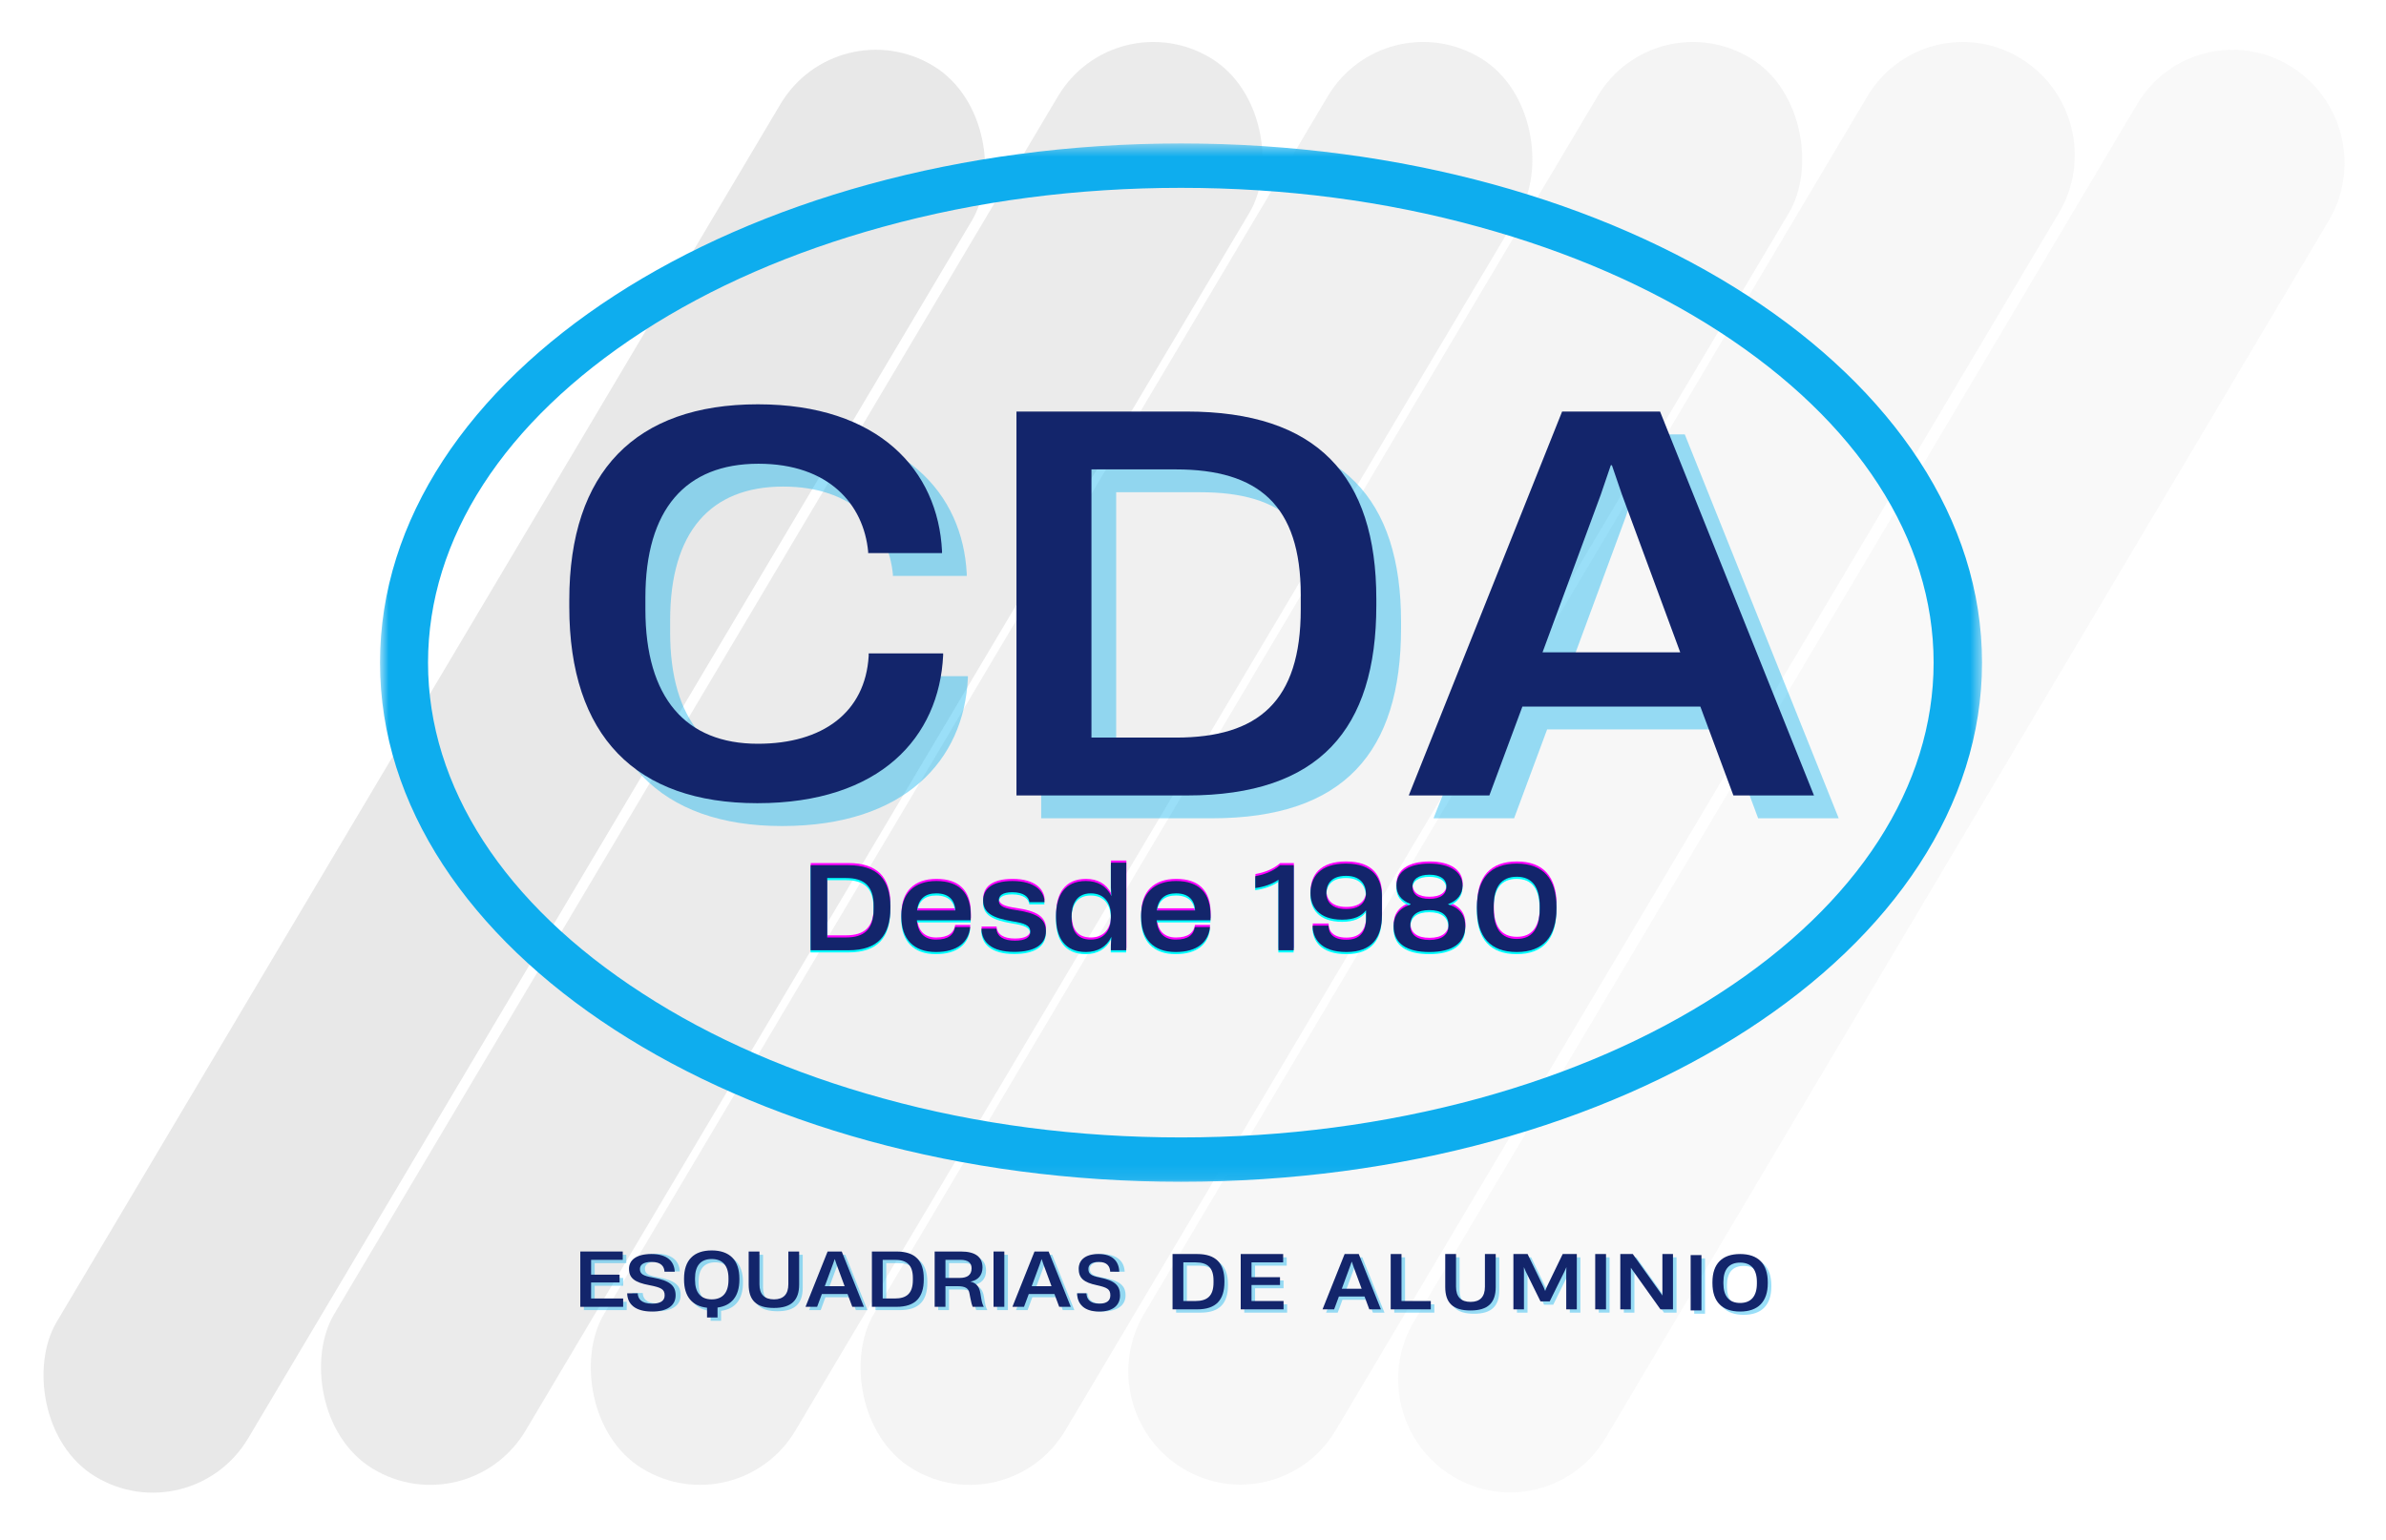 <svg width="175" height="113" viewBox="0 0 175 113" fill="none" xmlns="http://www.w3.org/2000/svg">
<rect width="16.447" height="120.323" rx="8.224" transform="matrix(0.854 0.519 -0.511 0.86 101.582 0)" fill="#D9D9D9" fill-opacity="0.4"/>
<rect width="16.447" height="120.323" rx="8.224" transform="matrix(0.854 0.519 -0.511 0.86 81.794 0)" fill="#D9D9D9" fill-opacity="0.5"/>
<rect width="16.447" height="120.323" rx="8.224" transform="matrix(0.854 0.519 -0.511 0.86 61.441 0.572)" fill="#D9D9D9" fill-opacity="0.6"/>
<rect width="16.447" height="120.323" rx="8.224" transform="matrix(0.854 0.519 -0.511 0.86 121.37 0)" fill="#D9D9D9" fill-opacity="0.3"/>
<path d="M136.959 7.071C139.278 3.166 144.304 1.913 148.185 4.272C152.066 6.631 153.332 11.709 151.013 15.614L97.97 104.927C95.651 108.832 90.625 110.085 86.744 107.725C82.863 105.366 81.597 100.288 83.916 96.383L136.959 7.071Z" fill="#D9D9D9" fill-opacity="0.2"/>
<path d="M156.747 7.643C159.066 3.738 164.092 2.485 167.973 4.844C171.854 7.203 173.12 12.281 170.801 16.186L117.758 105.499C115.439 109.404 110.413 110.657 106.532 108.298C102.651 105.938 101.385 100.86 103.704 96.955L156.747 7.643Z" fill="#D9D9D9" fill-opacity="0.15"/>
<mask id="mask0_16_621" style="mask-type:luminance" maskUnits="userSpaceOnUse" x="27" y="10" width="119" height="77">
<path d="M27.853 10.524H145.451V86.907H27.853V10.524Z" fill="white"/>
</mask>
<g mask="url(#mask0_16_621)">
<path d="M86.621 13.781C94.211 13.781 101.566 14.735 108.476 16.646C115.102 18.469 121.048 21.052 126.123 24.349C136.253 30.926 141.82 39.543 141.82 48.612C141.82 57.684 136.253 66.323 126.123 72.877C121.048 76.175 115.102 78.757 108.476 80.581C101.566 82.469 94.211 83.446 86.621 83.446C79.029 83.446 71.673 82.492 64.766 80.581C58.137 78.757 52.191 76.175 47.116 72.877C36.964 66.323 31.394 57.707 31.394 48.612C31.394 39.52 36.964 30.926 47.091 24.349C52.169 21.052 58.115 18.469 64.741 16.646C71.673 14.735 79.029 13.781 86.621 13.781ZM86.621 10.524C54.166 10.524 27.871 27.583 27.871 48.612C27.871 69.644 54.166 86.7 86.621 86.7C119.074 86.7 145.371 69.644 145.371 48.612C145.371 27.583 119.074 10.524 86.621 10.524Z" fill="#0EADEE"/>
</g>
<path d="M57.36 60.601C66.392 60.601 70.7 55.749 70.988 49.761V49.609H65.528V49.798C65.281 53.93 62.164 56.241 57.4 56.241C52.106 56.241 49.151 52.867 49.151 46.385V45.514C49.151 39.031 52.106 35.697 57.443 35.697C62.614 35.697 65.159 38.691 65.488 42.14V42.253H70.906V42.103C70.617 36.189 66.267 31.337 57.4 31.337C48.453 31.337 43.568 36.265 43.568 45.704V46.197C43.568 55.673 48.453 60.601 57.36 60.601Z" fill="#04AFEF" fill-opacity="0.4"/>
<path d="M76.366 60.033H88.886C98.572 60.033 102.76 55.181 102.76 46.081V45.628C102.76 36.568 98.408 31.868 88.844 31.868H76.366V60.033ZM81.866 55.788V36.113H88.064C94.097 36.113 97.218 38.727 97.218 45.325V46.385C97.218 53.134 94.097 55.788 88.064 55.788H81.866Z" fill="#04AFEF" fill-opacity="0.4"/>
<path d="M105.139 60.033H111.051L113.473 53.514H126.526L128.949 60.033H134.86L123.57 31.868H116.387L105.139 60.033ZM114.95 49.533L119.22 37.971L119.957 35.809H120.04L120.779 37.971L125.05 49.533H114.95Z" fill="#04AFEF" fill-opacity="0.4"/>
<path d="M55.546 58.925C64.577 58.925 68.885 54.073 69.174 48.085V47.934H63.713V48.122C63.467 52.254 60.349 54.565 55.586 54.565C50.292 54.565 47.336 51.192 47.336 44.709V43.838C47.336 37.355 50.292 34.021 55.628 34.021C60.8 34.021 63.345 37.015 63.674 40.465V40.577H69.092V40.428C68.803 34.513 64.453 29.661 55.586 29.661C46.639 29.661 41.754 34.589 41.754 44.029V44.521C41.754 53.997 46.639 58.925 55.546 58.925Z" fill="#13256B"/>
<path d="M74.552 58.357H87.072C96.758 58.357 100.946 53.505 100.946 44.406V43.953C100.946 34.892 96.594 30.192 87.029 30.192H74.552V58.357ZM80.052 54.112V34.437H86.25C92.283 34.437 95.403 37.052 95.403 43.649V44.709C95.403 51.459 92.283 54.112 86.25 54.112H80.052Z" fill="#13256B"/>
<path d="M103.325 58.357H109.236L111.659 51.838H124.712L127.135 58.357H133.046L121.756 30.192H114.572L103.325 58.357ZM113.136 47.857L117.406 36.295L118.143 34.134H118.225L118.965 36.295L123.235 47.857H113.136Z" fill="#13256B"/>
<path d="M59.463 69.559H62.237C64.384 69.559 65.312 68.483 65.312 66.466V66.367C65.312 64.357 64.349 63.316 62.227 63.316H59.463V69.559ZM60.681 68.618V64.258H62.056C63.393 64.258 64.085 64.838 64.085 66.298V66.535C64.085 68.03 63.393 68.618 62.056 68.618H60.681Z" fill="#FF00FF"/>
<path d="M68.651 69.686C70.252 69.686 71.061 68.938 71.171 67.853H70.06C69.97 68.425 69.552 68.777 68.668 68.777C67.824 68.777 67.331 68.308 67.259 67.358H71.208V66.979C71.208 65.351 70.351 64.477 68.688 64.477C67.032 64.477 66.121 65.418 66.121 66.988V67.115C66.121 68.736 67.022 69.686 68.651 69.686ZM67.269 66.636C67.378 65.769 67.879 65.383 68.678 65.383C69.587 65.383 70.035 65.855 70.08 66.636H67.269Z" fill="#FF00FF"/>
<path d="M74.4 69.676C75.919 69.676 76.721 69.122 76.721 68.163C76.721 67.248 76.048 66.829 74.537 66.611C73.71 66.485 73.264 66.358 73.264 65.896V65.887C73.264 65.544 73.546 65.3 74.256 65.3C75.11 65.3 75.473 65.661 75.511 66.029H76.621C76.611 65.25 75.929 64.477 74.273 64.477C72.709 64.477 72.117 65.114 72.117 65.905V65.912C72.117 66.811 72.819 67.191 74.218 67.425C75.164 67.577 75.575 67.719 75.575 68.207C75.575 68.609 75.229 68.853 74.447 68.853C73.628 68.853 73.135 68.568 73.09 67.97H71.99C72.007 68.945 72.717 69.676 74.4 69.676Z" fill="#FF00FF"/>
<path d="M79.659 69.686C80.506 69.686 81.168 69.299 81.507 68.6H81.524L81.487 69.147V69.559H82.615V63.132H81.487V64.962L81.524 65.56H81.507C81.161 64.845 80.506 64.477 79.659 64.477C78.103 64.477 77.466 65.551 77.466 67.013V67.14C77.466 68.626 78.103 69.686 79.659 69.686ZM78.603 67.115V67.073C78.603 66.291 78.895 65.383 80.013 65.383C81.106 65.383 81.487 66.222 81.487 66.988V67.181C81.487 67.97 81.079 68.777 80.013 68.777C78.895 68.777 78.603 67.989 78.603 67.115Z" fill="#FF00FF"/>
<path d="M86.236 69.686C87.838 69.686 88.647 68.938 88.756 67.853H87.646C87.556 68.425 87.138 68.777 86.254 68.777C85.41 68.777 84.917 68.308 84.844 67.358H88.794V66.979C88.794 65.351 87.937 64.477 86.274 64.477C84.618 64.477 83.707 65.418 83.707 66.988V67.115C83.707 68.736 84.608 69.686 86.236 69.686ZM84.855 66.636C84.964 65.769 85.465 65.383 86.264 65.383C87.173 65.383 87.621 65.855 87.666 66.636H84.855Z" fill="#FF00FF"/>
<path d="M93.779 64.383V69.559H94.897V63.316H93.896C93.443 63.711 92.841 63.989 92.079 64.123V64.997C92.778 64.895 93.341 64.686 93.779 64.383Z" fill="#FF00FF"/>
<path d="M98.719 63.199C96.809 63.199 96.127 64.215 96.127 65.374C96.127 66.317 96.699 67.315 98.455 67.315C99.356 67.315 99.857 67.039 100.183 66.643H100.203V67.207C100.203 68.189 99.765 68.786 98.764 68.786C97.728 68.786 97.446 68.264 97.446 67.752H96.281C96.281 68.66 96.854 69.686 98.756 69.686C100.656 69.686 101.358 68.6 101.366 67.013V65.643C101.366 64.259 100.703 63.199 98.719 63.199ZM97.29 65.374C97.29 64.787 97.573 64.098 98.736 64.098C99.82 64.098 100.193 64.769 100.193 65.392C100.193 66.022 99.757 66.535 98.746 66.535C97.546 66.535 97.29 65.855 97.29 65.374Z" fill="#FF00FF"/>
<path d="M104.852 69.686C106.488 69.686 107.481 69.072 107.481 67.786V67.777C107.481 67.03 107.108 66.466 106.234 66.199V66.165C106.906 65.921 107.279 65.434 107.279 64.813C107.279 63.847 106.405 63.199 104.852 63.199C103.258 63.199 102.431 63.847 102.431 64.813C102.431 65.434 102.767 65.896 103.467 66.165V66.199C102.613 66.475 102.222 67.048 102.222 67.777V67.786C102.222 69.072 103.186 69.686 104.852 69.686ZM103.45 67.752V67.745C103.45 66.954 103.988 66.611 104.842 66.611C105.706 66.611 106.251 66.954 106.251 67.745V67.752C106.251 68.425 105.751 68.802 104.852 68.802C103.94 68.802 103.45 68.425 103.45 67.752ZM103.604 64.879C103.604 64.341 104.06 64.015 104.852 64.015C105.641 64.015 106.097 64.341 106.097 64.879C106.097 65.468 105.651 65.788 104.842 65.788C104.05 65.788 103.604 65.475 103.604 64.879Z" fill="#FF00FF"/>
<path d="M111.257 69.686C113.184 69.686 114.168 68.577 114.168 66.492V66.383C114.168 64.307 113.184 63.199 111.257 63.199C109.317 63.199 108.336 64.307 108.336 66.383V66.492C108.336 68.577 109.317 69.686 111.257 69.686ZM109.563 66.535V66.342C109.563 64.921 110.109 64.164 111.257 64.164C112.392 64.164 112.937 64.921 112.937 66.342V66.535C112.937 67.963 112.392 68.727 111.257 68.727C110.109 68.727 109.563 67.963 109.563 66.535Z" fill="#FF00FF"/>
<path d="M59.446 69.874H62.219C64.366 69.874 65.295 68.798 65.295 66.781V66.682C65.295 64.672 64.331 63.631 62.209 63.631H59.446V69.874ZM60.663 68.933V64.573H62.038C63.375 64.573 64.067 65.153 64.067 66.613V66.85C64.067 68.345 63.375 68.933 62.038 68.933H60.663Z" fill="#00FFFF"/>
<path d="M68.633 70C70.234 70 71.043 69.253 71.153 68.167H70.042C69.952 68.74 69.534 69.092 68.65 69.092C67.806 69.092 67.313 68.623 67.241 67.673H71.19V67.293C71.19 65.665 70.333 64.791 68.67 64.791C67.014 64.791 66.103 65.732 66.103 67.303V67.429C66.103 69.05 67.004 70 68.633 70ZM67.251 66.951C67.36 66.084 67.861 65.698 68.66 65.698C69.569 65.698 70.017 66.169 70.062 66.951H67.251Z" fill="#00FFFF"/>
<path d="M74.382 69.991C75.901 69.991 76.703 69.437 76.703 68.478C76.703 67.562 76.031 67.144 74.519 66.925C73.692 66.799 73.247 66.672 73.247 66.21V66.201C73.247 65.859 73.528 65.615 74.238 65.615C75.092 65.615 75.455 65.976 75.493 66.344H76.603C76.593 65.564 75.911 64.791 74.255 64.791C72.691 64.791 72.099 65.428 72.099 66.219V66.226C72.099 67.126 72.801 67.505 74.2 67.74C75.147 67.891 75.558 68.034 75.558 68.521C75.558 68.924 75.211 69.168 74.43 69.168C73.61 69.168 73.117 68.882 73.072 68.284H71.972C71.989 69.26 72.699 69.991 74.382 69.991Z" fill="#00FFFF"/>
<path d="M79.641 70.001C80.488 70.001 81.15 69.614 81.489 68.915H81.506L81.469 69.462V69.874H82.597V63.447H81.469V65.277L81.506 65.875H81.489C81.143 65.16 80.488 64.792 79.641 64.792C78.085 64.792 77.448 65.866 77.448 67.328V67.455C77.448 68.94 78.085 70.001 79.641 70.001ZM78.586 67.43V67.388C78.586 66.606 78.877 65.698 79.995 65.698C81.088 65.698 81.469 66.537 81.469 67.303V67.496C81.469 68.285 81.061 69.092 79.995 69.092C78.877 69.092 78.586 68.303 78.586 67.43Z" fill="#00FFFF"/>
<path d="M86.219 70C87.82 70 88.629 69.253 88.739 68.167H87.628C87.538 68.74 87.12 69.092 86.236 69.092C85.392 69.092 84.899 68.623 84.827 67.673H88.776V67.293C88.776 65.665 87.919 64.791 86.256 64.791C84.6 64.791 83.689 65.732 83.689 67.303V67.429C83.689 69.05 84.59 70 86.219 70ZM84.837 66.951C84.946 66.084 85.447 65.698 86.246 65.698C87.155 65.698 87.603 66.169 87.648 66.951H84.837Z" fill="#00FFFF"/>
<path d="M93.761 64.698V69.874H94.879V63.631H93.879C93.425 64.026 92.823 64.304 92.061 64.438V65.312C92.76 65.21 93.323 65.001 93.761 64.698Z" fill="#00FFFF"/>
<path d="M98.701 63.513C96.791 63.513 96.109 64.529 96.109 65.688C96.109 66.631 96.682 67.629 98.437 67.629C99.338 67.629 99.839 67.353 100.165 66.958H100.185V67.521C100.185 68.503 99.747 69.101 98.746 69.101C97.71 69.101 97.429 68.579 97.429 68.066H96.263C96.263 68.974 96.836 70 98.738 70C100.638 70 101.34 68.915 101.348 67.328V65.957C101.348 64.573 100.686 63.513 98.701 63.513ZM97.272 65.688C97.272 65.102 97.556 64.412 98.719 64.412C99.802 64.412 100.175 65.084 100.175 65.707C100.175 66.337 99.739 66.85 98.728 66.85C97.528 66.85 97.272 66.169 97.272 65.688Z" fill="#00FFFF"/>
<path d="M104.834 70C106.47 70 107.463 69.386 107.463 68.101V68.091C107.463 67.344 107.09 66.781 106.216 66.514V66.479C106.888 66.236 107.262 65.748 107.262 65.127C107.262 64.161 106.388 63.513 104.834 63.513C103.24 63.513 102.413 64.161 102.413 65.127C102.413 65.748 102.75 66.21 103.449 66.479V66.514C102.595 66.79 102.204 67.362 102.204 68.091V68.101C102.204 69.386 103.168 70 104.834 70ZM103.432 68.066V68.059C103.432 67.268 103.97 66.925 104.824 66.925C105.688 66.925 106.233 67.268 106.233 68.059V68.066C106.233 68.74 105.733 69.117 104.834 69.117C103.922 69.117 103.432 68.74 103.432 68.066ZM103.586 65.194C103.586 64.656 104.042 64.329 104.834 64.329C105.623 64.329 106.079 64.656 106.079 65.194C106.079 65.783 105.633 66.102 104.824 66.102C104.032 66.102 103.586 65.79 103.586 65.194Z" fill="#00FFFF"/>
<path d="M111.239 70C113.166 70 114.15 68.892 114.15 66.806V66.698C114.15 64.621 113.166 63.513 111.239 63.513C109.299 63.513 108.318 64.621 108.318 66.698V66.806C108.318 68.892 109.299 70 111.239 70ZM109.546 66.85V66.656C109.546 65.235 110.091 64.479 111.239 64.479C112.374 64.479 112.92 65.235 112.92 66.656V66.85C112.92 68.278 112.374 69.041 111.239 69.041C110.091 69.041 109.546 68.278 109.546 66.85Z" fill="#00FFFF"/>
<path d="M59.455 69.716H62.228C64.375 69.716 65.304 68.64 65.304 66.623V66.524C65.304 64.515 64.34 63.473 62.218 63.473H59.455V69.716ZM60.672 68.776V64.416H62.047C63.384 64.416 64.076 64.995 64.076 66.455V66.692C64.076 68.187 63.384 68.776 62.047 68.776H60.672Z" fill="#13256B"/>
<path d="M68.642 69.843C70.243 69.843 71.052 69.095 71.162 68.01H70.051C69.961 68.583 69.543 68.934 68.659 68.934C67.815 68.934 67.322 68.465 67.25 67.516H71.199V67.136C71.199 65.508 70.342 64.634 68.679 64.634C67.023 64.634 66.112 65.575 66.112 67.145V67.272C66.112 68.893 67.013 69.843 68.642 69.843ZM67.26 66.794C67.369 65.927 67.87 65.54 68.669 65.54C69.578 65.54 70.026 66.012 70.071 66.794H67.26Z" fill="#13256B"/>
<path d="M74.391 69.834C75.91 69.834 76.712 69.279 76.712 68.32C76.712 67.405 76.04 66.987 74.528 66.768C73.701 66.642 73.256 66.515 73.256 66.053V66.044C73.256 65.701 73.537 65.457 74.247 65.457C75.101 65.457 75.464 65.819 75.502 66.186H76.612C76.602 65.407 75.92 64.634 74.264 64.634C72.7 64.634 72.108 65.271 72.108 66.062V66.069C72.108 66.968 72.81 67.348 74.209 67.582C75.156 67.734 75.566 67.877 75.566 68.364C75.566 68.767 75.22 69.01 74.438 69.01C73.619 69.01 73.126 68.725 73.081 68.127H71.981C71.998 69.102 72.708 69.834 74.391 69.834Z" fill="#13256B"/>
<path d="M79.65 69.843C80.497 69.843 81.159 69.457 81.498 68.757H81.515L81.478 69.305V69.716H82.606V63.289H81.478V65.12L81.515 65.717H81.498C81.152 65.002 80.497 64.634 79.65 64.634C78.094 64.634 77.457 65.708 77.457 67.171V67.297C77.457 68.783 78.094 69.843 79.65 69.843ZM78.594 67.272V67.231C78.594 66.449 78.886 65.54 80.004 65.54C81.097 65.54 81.478 66.38 81.478 67.145V67.339C81.478 68.127 81.07 68.934 80.004 68.934C78.886 68.934 78.594 68.146 78.594 67.272Z" fill="#13256B"/>
<path d="M86.228 69.843C87.829 69.843 88.638 69.095 88.747 68.01H87.637C87.547 68.583 87.129 68.934 86.245 68.934C85.401 68.934 84.908 68.465 84.836 67.516H88.785V67.136C88.785 65.508 87.928 64.634 86.265 64.634C84.609 64.634 83.698 65.575 83.698 67.145V67.272C83.698 68.893 84.599 69.843 86.228 69.843ZM84.846 66.794C84.955 65.927 85.456 65.54 86.255 65.54C87.164 65.54 87.612 66.012 87.657 66.794H84.846Z" fill="#13256B"/>
<path d="M93.77 64.54V69.716H94.888V63.473H93.887C93.434 63.868 92.832 64.147 92.07 64.28V65.154C92.769 65.053 93.332 64.843 93.77 64.54Z" fill="#13256B"/>
<path d="M98.71 63.356C96.8 63.356 96.118 64.372 96.118 65.531C96.118 66.474 96.691 67.472 98.446 67.472C99.347 67.472 99.848 67.196 100.174 66.8H100.194V67.364C100.194 68.346 99.756 68.944 98.755 68.944C97.719 68.944 97.438 68.422 97.438 67.909H96.272C96.272 68.817 96.845 69.843 98.747 69.843C100.647 69.843 101.349 68.757 101.357 67.171V65.8C101.357 64.416 100.695 63.356 98.71 63.356ZM97.281 65.531C97.281 64.945 97.564 64.255 98.727 64.255C99.811 64.255 100.184 64.926 100.184 65.549C100.184 66.18 99.748 66.692 98.737 66.692C97.537 66.692 97.281 66.012 97.281 65.531Z" fill="#13256B"/>
<path d="M104.843 69.843C106.479 69.843 107.472 69.229 107.472 67.943V67.934C107.472 67.187 107.099 66.623 106.225 66.357V66.322C106.897 66.078 107.271 65.591 107.271 64.97C107.271 64.004 106.397 63.356 104.843 63.356C103.249 63.356 102.423 64.004 102.423 64.97C102.423 65.591 102.759 66.053 103.458 66.322V66.357C102.604 66.633 102.213 67.205 102.213 67.934V67.943C102.213 69.229 103.177 69.843 104.843 69.843ZM103.441 67.909V67.902C103.441 67.111 103.979 66.768 104.833 66.768C105.697 66.768 106.242 67.111 106.242 67.902V67.909C106.242 68.583 105.742 68.96 104.843 68.96C103.932 68.96 103.441 68.583 103.441 67.909ZM103.595 65.037C103.595 64.499 104.051 64.172 104.843 64.172C105.632 64.172 106.088 64.499 106.088 65.037C106.088 65.625 105.642 65.945 104.833 65.945C104.041 65.945 103.595 65.632 103.595 65.037Z" fill="#13256B"/>
<path d="M111.248 69.843C113.175 69.843 114.159 68.734 114.159 66.649V66.541C114.159 64.464 113.175 63.356 111.248 63.356C109.308 63.356 108.327 64.464 108.327 66.541V66.649C108.327 68.734 109.308 69.843 111.248 69.843ZM109.554 66.692V66.499C109.554 65.078 110.1 64.322 111.248 64.322C112.383 64.322 112.929 65.078 112.929 66.499V66.692C112.929 68.12 112.383 68.884 111.248 68.884C110.1 68.884 109.554 68.12 109.554 66.692Z" fill="#13256B"/>
<path d="M42.824 96.115H45.966V95.503H43.616V94.328H45.705V93.755H43.616V92.668H45.936V92.056H42.824V96.115Z" fill="#04AFEF" fill-opacity="0.4"/>
<path d="M48.189 96.198C49.29 96.198 49.922 95.77 49.922 95.011C49.922 94.3 49.521 93.93 48.231 93.7C47.552 93.581 47.303 93.443 47.303 93.077V93.072C47.303 92.787 47.539 92.557 48.154 92.557C48.876 92.557 49.083 92.902 49.108 93.275H49.858C49.823 92.514 49.307 91.978 48.137 91.978C47.024 91.978 46.503 92.433 46.503 93.061C46.503 93.744 46.912 94.061 48 94.264C48.846 94.431 49.118 94.551 49.118 95.011C49.118 95.393 48.834 95.618 48.197 95.618C47.372 95.618 47.156 95.229 47.143 94.859H46.369C46.386 95.65 46.954 96.198 48.189 96.198Z" fill="#04AFEF" fill-opacity="0.4"/>
<path d="M80.82 96.22C81.921 96.22 82.553 95.792 82.553 95.033C82.553 94.323 82.152 93.952 80.863 93.722C80.183 93.603 79.934 93.465 79.934 93.099V93.095C79.934 92.809 80.17 92.579 80.785 92.579C81.507 92.579 81.714 92.924 81.739 93.297H82.489C82.454 92.536 81.938 92 80.768 92C79.655 92 79.135 92.455 79.135 93.083C79.135 93.766 79.543 94.083 80.631 94.286C81.478 94.454 81.749 94.573 81.749 95.033C81.749 95.415 81.465 95.64 80.828 95.64C80.004 95.64 79.787 95.252 79.774 94.881H79C79.017 95.672 79.585 96.22 80.82 96.22Z" fill="#04AFEF" fill-opacity="0.4"/>
<path d="M52.462 95.567C51.668 95.567 51.237 95.082 51.237 94.142V94.022C51.237 93.088 51.668 92.608 52.462 92.608C53.254 92.608 53.692 93.088 53.692 94.022V94.142C53.692 95.082 53.254 95.567 52.462 95.567ZM50.433 94.121C50.433 95.356 51.023 96.059 52.119 96.181V96.897H52.888V96.17C53.929 96.027 54.492 95.328 54.492 94.121V94.045C54.492 92.688 53.775 91.978 52.462 91.978C51.148 91.978 50.433 92.688 50.433 94.045V94.121Z" fill="#04AFEF" fill-opacity="0.4"/>
<path d="M57.022 96.198C58.319 96.198 58.875 95.623 58.875 94.475V92.056H58.083V94.459C58.083 95.202 57.714 95.568 57.029 95.568C56.33 95.568 55.964 95.202 55.964 94.459V92.056H55.172V94.475C55.172 95.634 55.732 96.198 57.022 96.198Z" fill="#04AFEF" fill-opacity="0.4"/>
<path d="M59.341 96.115H60.193L60.541 95.174H62.424L62.773 96.115H63.624L61.998 92.056H60.962L59.341 96.115ZM60.756 94.602L61.371 92.935L61.478 92.624H61.49L61.595 92.935L62.21 94.602H60.756Z" fill="#04AFEF" fill-opacity="0.4"/>
<path d="M64.21 96.115H66.016C67.41 96.115 68.015 95.416 68.015 94.105V94.038C68.015 92.732 67.388 92.056 66.008 92.056H64.21V96.115ZM65.002 95.503V92.668H65.896C66.765 92.668 67.216 93.045 67.216 93.995V94.149C67.216 95.121 66.765 95.503 65.896 95.503H65.002Z" fill="#04AFEF" fill-opacity="0.4"/>
<path d="M68.813 96.115H69.605V94.602H70.506C71.074 94.602 71.298 94.772 71.358 95.094L71.435 95.487C71.5 95.814 71.547 95.995 71.6 96.115H72.416C72.339 95.972 72.274 95.786 72.232 95.515L72.167 95.121C72.09 94.645 71.871 94.36 71.445 94.268V94.264C71.985 94.165 72.322 93.804 72.322 93.231V93.224C72.322 92.47 71.819 92.056 70.735 92.056H68.813V96.115ZM69.605 93.995V92.668H70.713C71.268 92.668 71.522 92.898 71.522 93.279V93.296C71.522 93.792 71.179 93.995 70.653 93.995H69.605Z" fill="#04AFEF" fill-opacity="0.4"/>
<path d="M73.132 96.115H73.924V92.056H73.132V96.115Z" fill="#04AFEF" fill-opacity="0.4"/>
<path d="M74.516 96.115H75.368L75.716 95.174H77.599L77.947 96.115H78.799L77.173 92.056H76.137L74.516 96.115ZM75.93 94.602L76.546 92.935L76.653 92.624H76.665L76.77 92.935L77.385 94.602H75.93Z" fill="#04AFEF" fill-opacity="0.4"/>
<path d="M86.261 96.3H88.067C89.461 96.3 90.066 95.601 90.066 94.29V94.224C90.066 92.918 89.439 92.242 88.059 92.242H86.261V96.3ZM87.053 95.689V92.853H87.947C88.816 92.853 89.267 93.23 89.267 94.18V94.334C89.267 95.307 88.816 95.689 87.947 95.689H87.053Z" fill="#04AFEF" fill-opacity="0.4"/>
<path d="M91.261 96.3H94.404V95.689H92.053V94.513H94.142V93.941H92.053V92.853H94.374V92.242H91.261V96.3Z" fill="#04AFEF" fill-opacity="0.4"/>
<path d="M97.261 96.3H98.113L98.462 95.36H100.344L100.693 96.3H101.544L99.918 92.242H98.882L97.261 96.3ZM98.676 94.787L99.291 93.12L99.398 92.809H99.41L99.515 93.12L100.13 94.787H98.676Z" fill="#04AFEF" fill-opacity="0.4"/>
<path d="M102.261 96.3H105.202V95.689H103.053V92.242H102.261V96.3Z" fill="#04AFEF" fill-opacity="0.4"/>
<path d="M108.112 96.383C109.409 96.383 109.964 95.808 109.964 94.661V92.242H109.172V94.644C109.172 95.387 108.804 95.753 108.119 95.753C107.419 95.753 107.053 95.387 107.053 94.644V92.242H106.262V94.661C106.262 95.82 106.822 96.383 108.112 96.383Z" fill="#04AFEF" fill-opacity="0.4"/>
<path d="M111.261 96.3H112.036V93.573L112.031 93.214H112.036L112.155 93.497L113.249 95.716H113.923L115.019 93.497L115.143 93.214H115.148L115.136 93.573V96.3H115.913V92.242H114.877L113.699 94.677L113.592 94.946H113.587L113.48 94.677L112.302 92.242H111.261V96.3Z" fill="#04AFEF" fill-opacity="0.4"/>
<path d="M117.261 96.3H118.053V92.242H117.261V96.3Z" fill="#04AFEF" fill-opacity="0.4"/>
<path d="M119.101 96.3H119.876V93.246L120.03 93.469L122.047 96.3H122.966V92.242H122.189V95.288L122.037 95.07L120.018 92.242H119.101V96.3Z" fill="#04AFEF" fill-opacity="0.4"/>
<path d="M124.261 96.379H125.053V92.32H124.261V96.379Z" fill="#04AFEF" fill-opacity="0.4"/>
<path d="M127.889 96.461C129.202 96.461 129.919 95.744 129.919 94.385V94.309C129.919 92.952 129.202 92.242 127.889 92.242C126.575 92.242 125.86 92.952 125.86 94.309V94.385C125.86 95.744 126.575 96.461 127.889 96.461ZM126.664 94.405V94.286C126.664 93.352 127.095 92.871 127.889 92.871C128.681 92.871 129.119 93.352 129.119 94.286V94.405C129.119 95.346 128.681 95.831 127.889 95.831C127.095 95.831 126.664 95.346 126.664 94.405Z" fill="#04AFEF" fill-opacity="0.4"/>
<path d="M42.562 95.873H45.705V95.262H43.354V94.087H45.443V93.514H43.354V92.426H45.675V91.815H42.562V95.873Z" fill="#13256B"/>
<path d="M47.82 96.22C48.921 96.22 49.553 95.792 49.553 95.033C49.553 94.323 49.152 93.952 47.863 93.722C47.183 93.603 46.934 93.465 46.934 93.099V93.095C46.934 92.809 47.17 92.579 47.785 92.579C48.508 92.579 48.714 92.924 48.739 93.297H49.489C49.454 92.536 48.938 92 47.768 92C46.655 92 46.135 92.455 46.135 93.083C46.135 93.766 46.543 94.083 47.631 94.286C48.478 94.454 48.749 94.573 48.749 95.033C48.749 95.415 48.465 95.64 47.828 95.64C47.004 95.64 46.787 95.252 46.774 94.881H46C46.017 95.672 46.585 96.22 47.82 96.22Z" fill="#13256B"/>
<path d="M80.614 96.22C81.589 96.22 82.15 95.792 82.15 95.033C82.15 94.323 81.795 93.952 80.651 93.722C80.049 93.603 79.828 93.465 79.828 93.099V93.095C79.828 92.809 80.037 92.579 80.583 92.579C81.223 92.579 81.406 92.924 81.428 93.297H82.093C82.062 92.536 81.605 92 80.567 92C79.581 92 79.119 92.455 79.119 93.083C79.119 93.766 79.481 94.083 80.446 94.286C81.196 94.454 81.437 94.573 81.437 95.033C81.437 95.415 81.185 95.64 80.62 95.64C79.89 95.64 79.698 95.252 79.686 94.881H79C79.016 95.672 79.519 96.22 80.614 96.22Z" fill="#13256B"/>
<path d="M52.201 95.326C51.407 95.326 50.976 94.841 50.976 93.9V93.781C50.976 92.847 51.407 92.366 52.201 92.366C52.993 92.366 53.431 92.847 53.431 93.781V93.9C53.431 94.841 52.993 95.326 52.201 95.326ZM50.171 93.879C50.171 95.114 50.761 95.818 51.857 95.94V96.655H52.627V95.928C53.667 95.786 54.23 95.087 54.23 93.879V93.804C54.23 92.447 53.513 91.736 52.201 91.736C50.886 91.736 50.171 92.447 50.171 93.804V93.879Z" fill="#13256B"/>
<path d="M56.761 95.956C58.058 95.956 58.613 95.381 58.613 94.234V91.815H57.821V94.218C57.821 94.96 57.453 95.326 56.768 95.326C56.068 95.326 55.702 94.96 55.702 94.218V91.815H54.91V94.234C54.91 95.393 55.471 95.956 56.761 95.956Z" fill="#13256B"/>
<path d="M59.08 95.873H59.931L60.28 94.933H62.163L62.511 95.873H63.363L61.737 91.815H60.701L59.08 95.873ZM60.494 94.36L61.109 92.693L61.216 92.383H61.229L61.333 92.693L61.948 94.36H60.494Z" fill="#13256B"/>
<path d="M63.949 95.873H65.754C67.149 95.873 67.754 95.174 67.754 93.864V93.797C67.754 92.491 67.126 91.815 65.747 91.815H63.949V95.873ZM64.741 95.262V92.426H65.635C66.504 92.426 66.954 92.803 66.954 93.753V93.907C66.954 94.88 66.504 95.262 65.635 95.262H64.741Z" fill="#13256B"/>
<path d="M68.552 95.873H69.344V94.36H70.245C70.813 94.36 71.037 94.531 71.097 94.852L71.174 95.246C71.238 95.572 71.286 95.754 71.338 95.873H72.155C72.078 95.731 72.013 95.545 71.971 95.273L71.906 94.88C71.829 94.404 71.609 94.119 71.184 94.027V94.022C71.724 93.923 72.06 93.562 72.06 92.99V92.983C72.06 92.229 71.557 91.815 70.474 91.815H68.552V95.873ZM69.344 93.753V92.426H70.451C71.007 92.426 71.261 92.656 71.261 93.038V93.054C71.261 93.551 70.917 93.753 70.392 93.753H69.344Z" fill="#13256B"/>
<path d="M72.87 95.873H73.662V91.815H72.87V95.873Z" fill="#13256B"/>
<path d="M74.255 95.873H75.106L75.455 94.933H77.337L77.686 95.873H78.537L76.912 91.815H75.876L74.255 95.873ZM75.669 94.36L76.284 92.693L76.391 92.383H76.404L76.508 92.693L77.123 94.36H75.669Z" fill="#13256B"/>
<path d="M86 96.059H87.805C89.2 96.059 89.805 95.36 89.805 94.049V93.982C89.805 92.676 89.177 92 87.798 92H86V96.059ZM86.792 95.447V92.612H87.686C88.555 92.612 89.005 92.989 89.005 93.939V94.093C89.005 95.065 88.555 95.447 87.686 95.447H86.792Z" fill="#13256B"/>
<path d="M91 96.059H94.142V95.447H91.792V94.272H93.881V93.699H91.792V92.612H94.113V92H91V96.059Z" fill="#13256B"/>
<path d="M97 96.059H97.852L98.2 95.118H100.083L100.431 96.059H101.283L99.657 92H98.621L97 96.059ZM98.414 94.546L99.029 92.878L99.136 92.568H99.149L99.254 92.878L99.868 94.546H98.414Z" fill="#13256B"/>
<path d="M102 96.059H104.941V95.447H102.792V92H102V96.059Z" fill="#13256B"/>
<path d="M107.85 96.141C109.147 96.141 109.703 95.567 109.703 94.419V92H108.911V94.403C108.911 95.146 108.542 95.511 107.858 95.511C107.158 95.511 106.792 95.146 106.792 94.403V92H106V94.419C106 95.578 106.56 96.141 107.85 96.141Z" fill="#13256B"/>
<path d="M111 96.059H111.774V93.331L111.769 92.973H111.774L111.894 93.256L112.987 95.475H113.662L114.757 93.256L114.882 92.973H114.887L114.875 93.331V96.059H115.651V92H114.616L113.438 94.435L113.331 94.704H113.326L113.219 94.435L112.041 92H111V96.059Z" fill="#13256B"/>
<path d="M117 96.059H117.792V92H117V96.059Z" fill="#13256B"/>
<path d="M118.84 96.059H119.614V93.005L119.769 93.228L121.786 96.059H122.704V92H121.928V95.047L121.776 94.829L119.756 92H118.84V96.059Z" fill="#13256B"/>
<path d="M124 96.137H124.792V92.078H124V96.137Z" fill="#13256B"/>
<path d="M127.628 96.22C128.94 96.22 129.657 95.502 129.657 94.143V94.067C129.657 92.711 128.94 92 127.628 92C126.313 92 125.598 92.711 125.598 94.067V94.143C125.598 95.502 126.313 96.22 127.628 96.22ZM126.403 94.164V94.044C126.403 93.111 126.833 92.63 127.628 92.63C128.42 92.63 128.858 93.111 128.858 94.044V94.164C128.858 95.104 128.42 95.59 127.628 95.59C126.833 95.59 126.403 95.104 126.403 94.164Z" fill="#13256B"/>
</svg>
